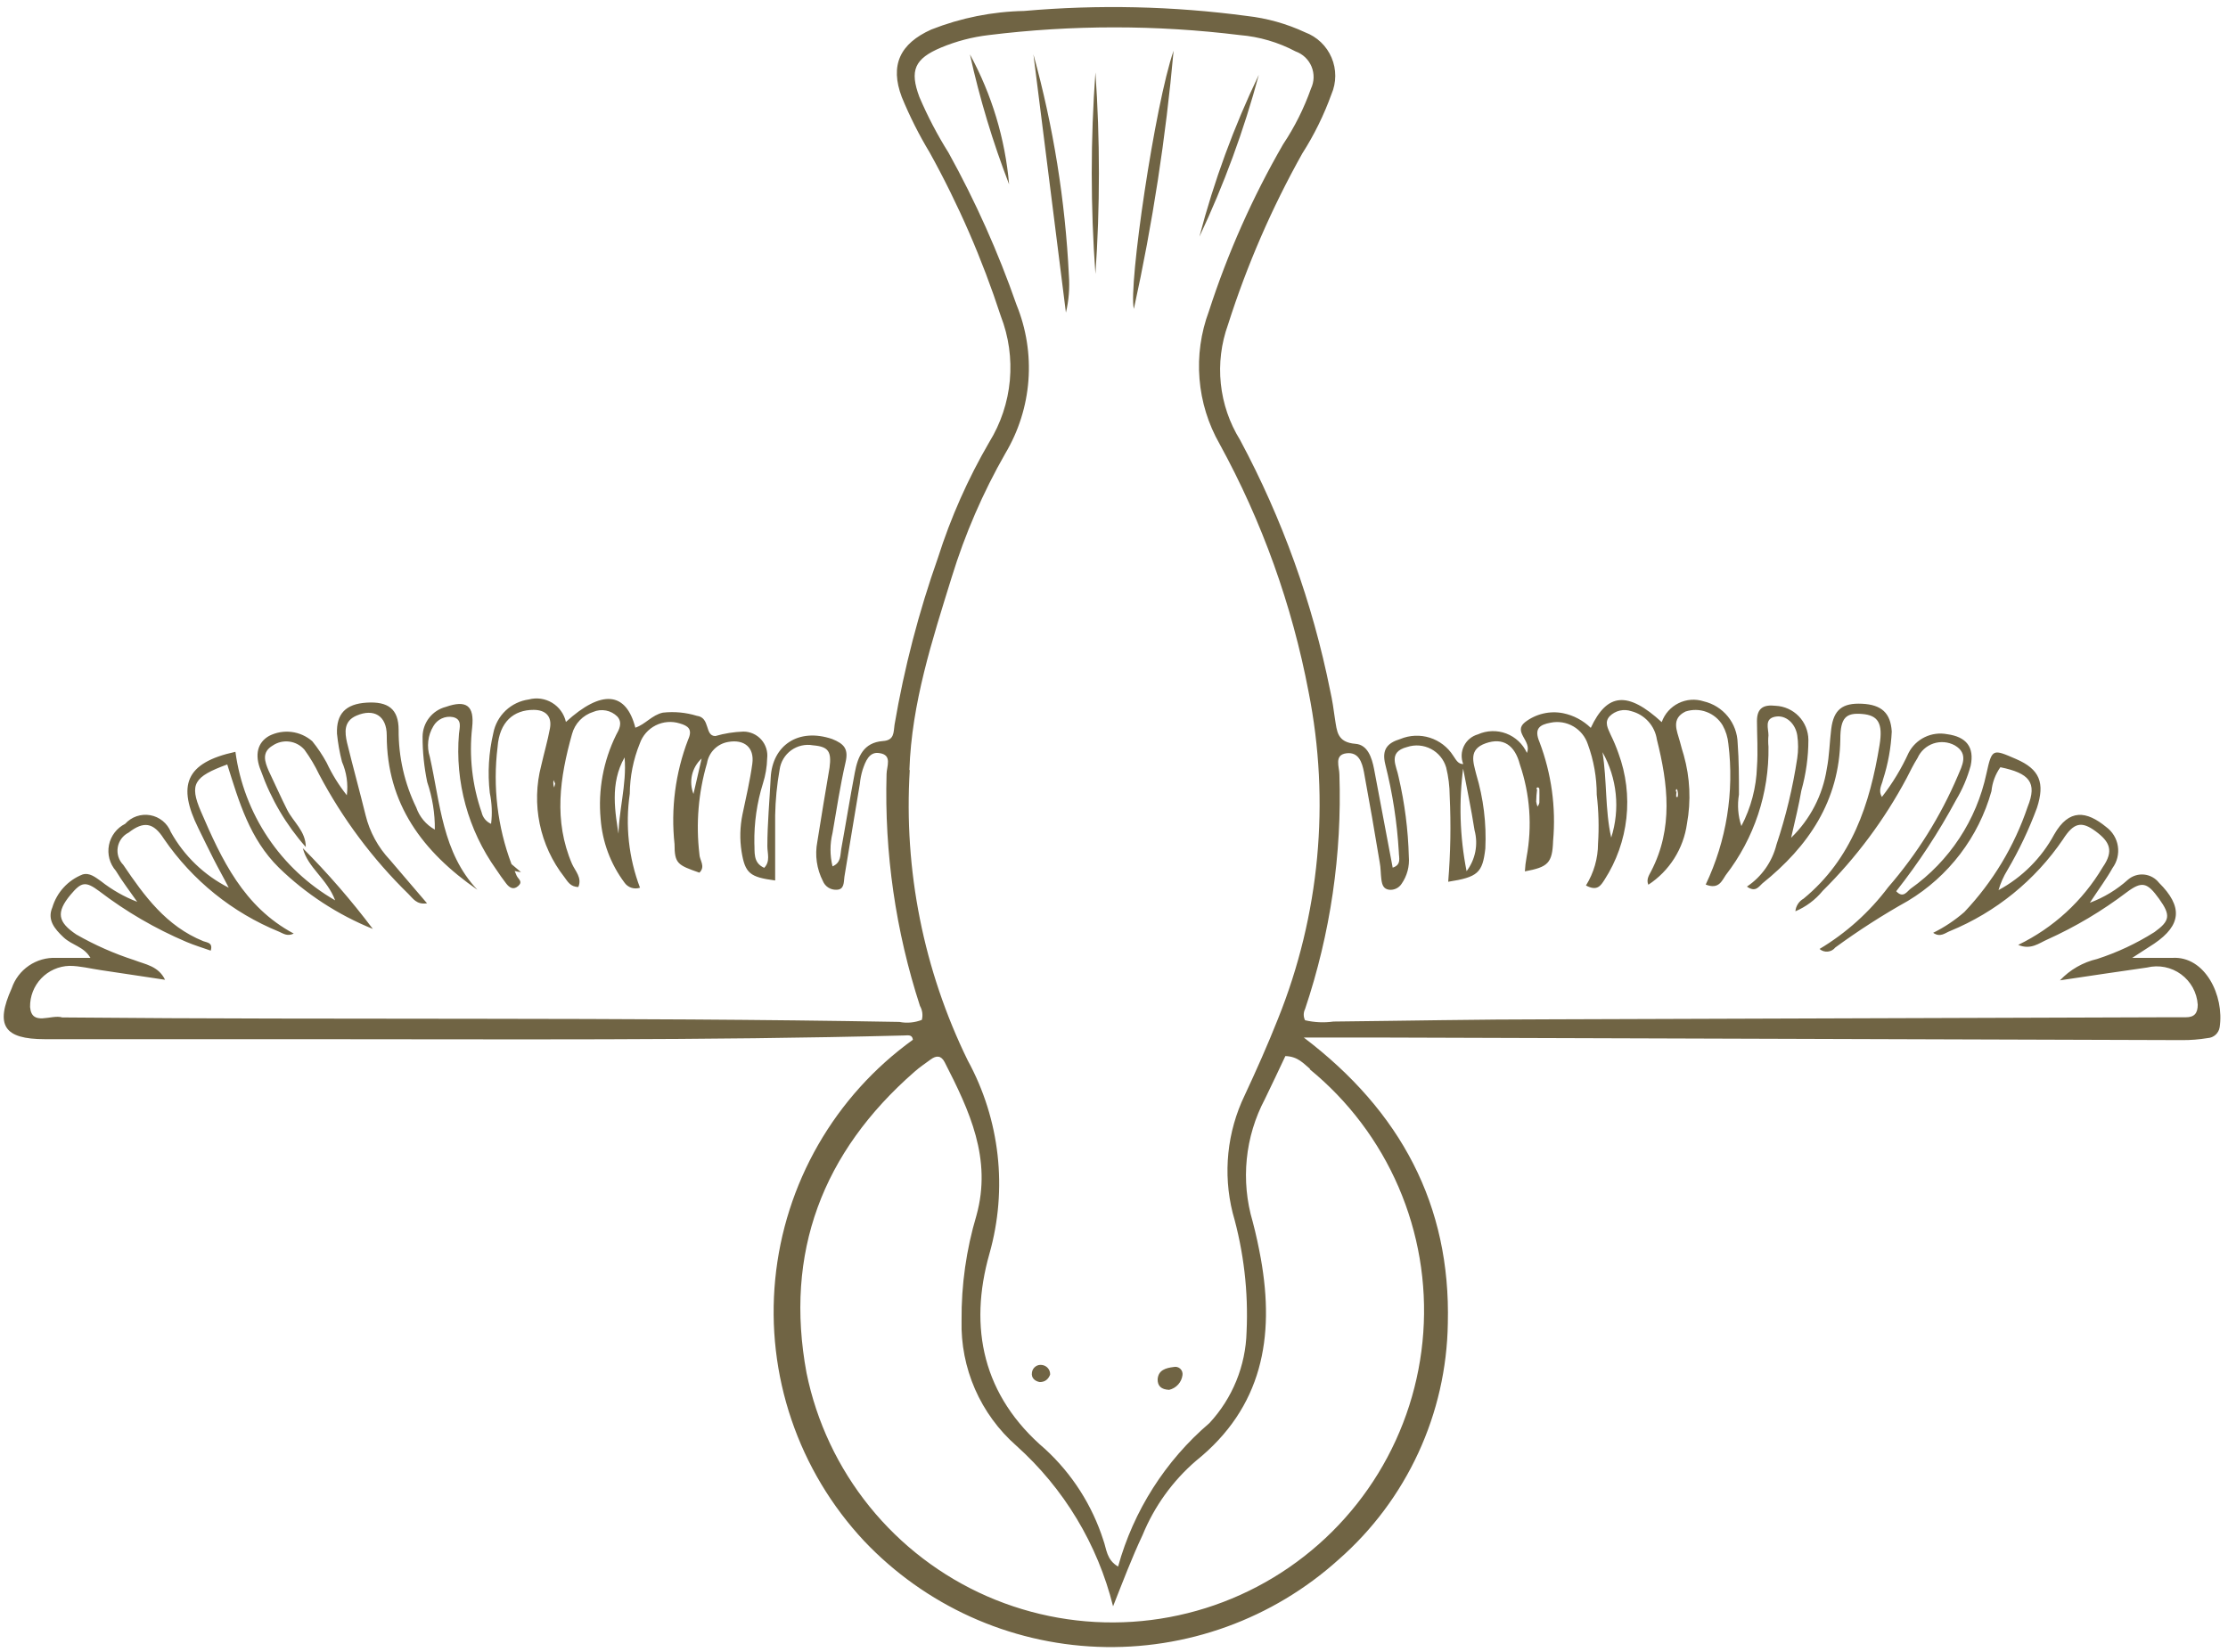 <svg width="240" height="178" viewBox="0 0 240 178" fill="none" xmlns="http://www.w3.org/2000/svg">
<path d="M234 103.2C232.82 103.2 231.62 103.2 229.68 103.2L232.06 101.66C235 99.66 235.14 97.66 232.56 95.1C232.368 94.855 232.128 94.651 231.854 94.501C231.582 94.351 231.282 94.257 230.972 94.225C230.662 94.193 230.35 94.224 230.052 94.316C229.754 94.408 229.478 94.559 229.24 94.76C228.038 95.846 226.64 96.695 225.12 97.26C226.16 95.68 226.94 94.64 227.56 93.52C227.806 93.185 227.984 92.805 228.082 92.402C228.18 91.998 228.2 91.579 228.136 91.169C228.074 90.758 227.93 90.364 227.714 90.009C227.498 89.654 227.214 89.345 226.88 89.1C224.76 87.36 222.88 87.1 221.28 89.9C219.908 92.442 217.822 94.527 215.28 95.9C215.502 95.14 215.824 94.413 216.24 93.74C217.496 91.605 218.56 89.363 219.42 87.04C220.3 84.34 219.72 82.88 217.18 81.78C214.64 80.68 214.58 80.62 213.98 83.34C212.914 88.351 210 92.778 205.82 95.74C205.44 96.02 205.02 96.84 204.26 96.02C206.688 92.94 208.842 89.654 210.7 86.2C211.394 85.044 211.924 83.799 212.28 82.5C212.7 80.5 211.82 79.38 209.74 79.1C208.926 78.945 208.086 79.056 207.34 79.416C206.594 79.776 205.984 80.366 205.6 81.1C204.83 82.793 203.862 84.391 202.72 85.86C202.28 85.12 202.72 84.56 202.84 83.98C203.38 82.309 203.696 80.574 203.78 78.82C203.66 76.82 202.68 75.92 200.58 75.82C198.48 75.72 197.52 76.44 197.26 78.54C197.08 79.98 197.06 81.44 196.78 82.84C196.342 85.665 194.994 88.271 192.94 90.26C193.4 88.26 193.78 86.7 194.04 85.18C194.542 83.396 194.798 81.552 194.8 79.7C194.79 78.752 194.418 77.845 193.76 77.164C193.1 76.483 192.206 76.081 191.26 76.04C190.02 75.9 189.26 76.24 189.26 77.68C189.26 79.12 189.38 80.98 189.26 82.62C189.19 84.846 188.614 87.027 187.58 89C187.218 87.904 187.128 86.737 187.32 85.6C187.32 83.76 187.32 81.9 187.18 80.06C187.154 79.01 186.782 77.999 186.118 77.184C185.456 76.37 184.542 75.799 183.52 75.56C182.624 75.272 181.65 75.344 180.806 75.763C179.962 76.181 179.314 76.912 179 77.8C175.34 74.44 173.12 74.64 171.36 78.42C170.538 77.619 169.504 77.07 168.38 76.84C167.664 76.698 166.924 76.713 166.214 76.882C165.502 77.051 164.836 77.371 164.26 77.82C162.96 78.88 165.04 79.82 164.48 81.12C164.044 80.156 163.242 79.404 162.254 79.029C161.264 78.654 160.166 78.687 159.2 79.12C158.876 79.211 158.574 79.369 158.316 79.584C158.056 79.799 157.846 80.066 157.698 80.368C157.548 80.669 157.464 80.999 157.45 81.335C157.438 81.672 157.496 82.007 157.62 82.32C157.04 82.32 156.84 81.84 156.54 81.42C155.954 80.496 155.062 79.809 154.018 79.479C152.976 79.15 151.85 79.2 150.84 79.62C149.4 80.06 148.84 80.78 149.22 82.34C150.004 85.433 150.494 88.594 150.68 91.78C150.68 92.4 151 93.16 150.02 93.48L148.02 82.88C147.78 81.62 147.32 80.24 146.02 80.14C144.02 79.98 144.02 78.78 143.8 77.44C143.66 76.42 143.52 75.44 143.28 74.38C141.388 64.959 138.12 55.868 133.58 47.4C132.44 45.561 131.732 43.489 131.506 41.339C131.282 39.188 131.546 37.014 132.28 34.98C134.318 28.579 136.998 22.401 140.28 16.54C141.56 14.536 142.614 12.396 143.42 10.16C143.69 9.537 143.832 8.865 143.834 8.186C143.838 7.507 143.702 6.834 143.436 6.209C143.17 5.584 142.78 5.019 142.29 4.55C141.798 4.081 141.216 3.717 140.58 3.48C138.602 2.558 136.488 1.964 134.32 1.72C126.364 0.657 118.316 0.476 110.32 1.18C106.894 1.247 103.508 1.924 100.32 3.18C96.94 4.7 95.84 7.02 97.14 10.46C97.992 12.534 99.002 14.539 100.16 16.46C103.26 22.063 105.818 27.95 107.8 34.04C108.66 36.248 108.994 38.626 108.78 40.985C108.564 43.345 107.804 45.623 106.56 47.64C104.272 51.572 102.42 55.744 101.04 60.08C98.97 65.935 97.404 71.957 96.36 78.08C96.24 78.9 96.36 79.76 95.1 79.84C93 80 92.4 81.54 92.08 83.24C91.56 85.96 91.12 88.72 90.62 91.46C90.5 92.12 90.62 92.94 89.68 93.34C89.39 92.157 89.39 90.922 89.68 89.74C90.12 87.2 90.5 84.66 91.08 82.14C91.42 80.7 90.94 80.14 89.64 79.62C85.98 78.38 83.2 80.32 83.02 83.78C82.9 86.24 82.66 88.7 82.66 91.18C82.66 91.94 83 92.8 82.32 93.5C81.08 92.94 81.32 91.8 81.26 90.84C81.224 88.664 81.534 86.497 82.18 84.42C82.462 83.539 82.616 82.624 82.64 81.7C82.682 81.338 82.648 80.972 82.538 80.625C82.428 80.278 82.248 79.958 82.006 79.686C81.764 79.414 81.468 79.196 81.136 79.047C80.804 78.897 80.444 78.82 80.08 78.82C79.058 78.854 78.042 79.015 77.06 79.3C75.88 79.3 76.54 77.3 75.06 77.12C73.876 76.757 72.63 76.641 71.4 76.78C70.22 77.04 69.52 78.04 68.44 78.4C67.44 74.52 64.82 74.26 60.96 77.78C60.864 77.354 60.684 76.951 60.428 76.597C60.174 76.242 59.85 75.943 59.476 75.717C59.102 75.491 58.686 75.343 58.254 75.281C57.822 75.22 57.382 75.247 56.96 75.36C56.024 75.489 55.154 75.907 54.468 76.556C53.784 77.206 53.318 78.053 53.14 78.98C52.644 81.088 52.514 83.267 52.76 85.42C52.988 86.518 53.036 87.646 52.9 88.76C52.644 88.649 52.418 88.478 52.24 88.263C52.062 88.047 51.94 87.792 51.88 87.52C50.864 84.587 50.514 81.464 50.86 78.38C51.12 76.02 50.24 75.38 48.02 76.16C47.31 76.344 46.68 76.758 46.228 77.336C45.776 77.914 45.528 78.626 45.52 79.36C45.516 81.006 45.684 82.648 46.02 84.26C46.58 85.908 46.858 87.639 46.84 89.38C45.902 88.86 45.19 88.013 44.84 87C43.572 84.396 42.922 81.535 42.94 78.64C42.94 76.36 41.78 75.56 39.5 75.7C37.22 75.84 36.22 76.92 36.3 79.04C36.402 80.065 36.582 81.082 36.84 82.08C37.334 83.211 37.514 84.455 37.36 85.68C36.498 84.595 35.766 83.414 35.18 82.16C34.736 81.348 34.222 80.578 33.64 79.86C33.012 79.311 32.236 78.963 31.408 78.86C30.582 78.757 29.744 78.903 29 79.28C27.78 79.96 27.36 81.28 28.12 83.08C29.188 86.09 30.824 88.867 32.94 91.26C32.94 89.56 31.6 88.56 30.94 87.26C30.28 85.96 29.62 84.46 28.94 83.04C28.52 82.06 28.16 81.04 29.38 80.32C29.908 79.965 30.546 79.816 31.178 79.9C31.808 79.985 32.384 80.298 32.8 80.78C33.406 81.616 33.936 82.507 34.38 83.44C36.898 88.207 40.142 92.553 44 96.32C44.48 96.78 44.86 97.5 46 97.32C44.56 95.66 43.28 94.12 42 92.64C40.724 91.286 39.822 89.626 39.38 87.82C38.74 85.22 38.02 82.62 37.38 80C37.14 78.92 37 77.7 38.4 77.1C40.26 76.3 41.66 77.1 41.66 79.22C41.66 86.62 45.54 91.78 51.42 95.86C47.64 91.86 47.42 86.5 46.3 81.54C46.124 80.994 46.066 80.418 46.132 79.848C46.196 79.279 46.384 78.73 46.68 78.24C46.886 77.875 47.202 77.584 47.582 77.408C47.962 77.232 48.388 77.18 48.8 77.26C49.82 77.5 49.5 78.4 49.44 79.06C49.004 84.246 50.422 89.419 53.44 93.66C53.78 94.18 54.14 94.68 54.52 95.18C54.9 95.68 55.34 95.9 55.84 95.44C56.34 94.98 55.84 94.72 55.66 94.36L55.44 93.84C55.662 93.901 55.89 93.941 56.12 93.96L55.1 93.1C53.586 89.076 53.072 84.746 53.6 80.48C53.8 77.76 55.34 76.48 57.48 76.48C58.78 76.48 59.48 77.18 59.24 78.48C59 79.78 58.62 81.08 58.3 82.48C57.762 84.536 57.708 86.688 58.138 88.769C58.568 90.851 59.472 92.805 60.78 94.48C61.14 94.96 61.44 95.56 62.3 95.56C62.72 94.56 61.96 93.84 61.62 93.08C59.62 88.42 60.3 83.78 61.62 79.08C61.77 78.524 62.058 78.015 62.456 77.599C62.854 77.183 63.352 76.874 63.9 76.7C64.334 76.513 64.814 76.462 65.276 76.551C65.74 76.64 66.166 76.866 66.5 77.2C67.1 77.88 66.68 78.62 66.36 79.2C64.988 81.996 64.414 85.118 64.7 88.22C64.884 90.703 65.772 93.083 67.26 95.08C67.44 95.344 67.702 95.542 68.006 95.643C68.308 95.745 68.638 95.743 68.94 95.64C67.72 92.414 67.342 88.932 67.84 85.52C67.854 83.661 68.22 81.822 68.92 80.1C69.216 79.252 69.83 78.553 70.632 78.15C71.436 77.747 72.362 77.671 73.22 77.94C74.12 78.2 74.64 78.56 74.12 79.7C72.75 83.278 72.25 87.13 72.66 90.94C72.66 93.06 73 93.2 75.34 94.02C76.04 93.34 75.34 92.66 75.34 92.02C74.95 88.731 75.23 85.398 76.16 82.22C76.254 81.653 76.522 81.129 76.928 80.72C77.332 80.312 77.854 80.039 78.42 79.94C80.16 79.62 81.28 80.52 81.04 82.28C80.8 84.04 80.36 85.94 79.98 87.74C79.708 89.056 79.674 90.411 79.88 91.74C80.26 94.1 80.78 94.5 83.5 94.86C83.5 92.52 83.5 90.18 83.5 87.84C83.53 86.19 83.69 84.544 83.98 82.92C84.036 82.507 84.174 82.11 84.388 81.753C84.6 81.396 84.884 81.085 85.22 80.84C85.556 80.595 85.938 80.421 86.344 80.328C86.75 80.235 87.17 80.226 87.58 80.3C89.26 80.44 89.58 80.98 89.36 82.7C88.9 85.34 88.48 87.98 88.04 90.7C87.764 92.134 87.976 93.619 88.64 94.92C88.756 95.208 88.958 95.454 89.22 95.622C89.482 95.791 89.79 95.874 90.1 95.86C90.96 95.86 90.88 95.06 90.96 94.46C91.52 91.12 92.06 87.76 92.62 84.46C92.67 83.944 92.77 83.435 92.92 82.94C93.22 82.06 93.62 80.94 94.74 81.14C96.16 81.34 95.5 82.6 95.5 83.4C95.26 91.871 96.478 100.32 99.1 108.38C99.36 108.834 99.432 109.372 99.3 109.88C98.53 110.182 97.692 110.258 96.88 110.1C66.88 109.56 36.98 109.9 7.04 109.62C6.92 109.62 6.82 109.62 6.72 109.62C5.52 109.24 3.42 110.62 3.24 108.5C3.218 107.35 3.652 106.238 4.446 105.406C5.24 104.576 6.33 104.092 7.48 104.06C8.6 104.06 9.74 104.36 10.86 104.52L17.78 105.56C17.06 104.06 15.62 103.9 14.46 103.44C12.29 102.738 10.198 101.814 8.22 100.68C6.22 99.34 6.02 98.3 7.6 96.4C8.76 95.02 9.2 94.9 10.7 96.02C13.586 98.224 16.738 100.058 20.08 101.48C20.92 101.84 21.8 102.1 22.7 102.42C22.96 101.54 22.3 101.56 21.9 101.4C17.9 99.78 15.54 96.52 13.28 93.18C13.038 92.934 12.858 92.635 12.754 92.307C12.652 91.979 12.626 91.631 12.684 91.292C12.74 90.952 12.876 90.631 13.08 90.354C13.284 90.078 13.552 89.853 13.86 89.7C15.46 88.46 16.52 88.58 17.66 90.38C20.726 94.854 25.038 98.33 30.06 100.38C30.52 100.58 30.96 100.92 31.64 100.58C26.24 97.7 23.86 92.58 21.64 87.42C20.38 84.48 20.88 83.68 24.48 82.36C25.74 86.36 26.88 90.36 30.04 93.48C32.954 96.314 36.392 98.556 40.16 100.08C37.848 97.011 35.328 94.104 32.62 91.38C33.14 93.48 35.24 94.68 36.1 97C33.204 95.333 30.73 93.024 28.868 90.249C27.006 87.475 25.806 84.311 25.36 81C19.9 82.18 19.12 84.68 21.36 89.22C21.9 90.32 22.44 91.44 23 92.54C23.56 93.64 24.08 94.54 24.64 95.64C22.006 94.309 19.832 92.219 18.4 89.64C18.216 89.174 17.914 88.764 17.528 88.447C17.14 88.131 16.678 87.918 16.184 87.83C15.692 87.742 15.186 87.781 14.712 87.944C14.238 88.106 13.814 88.387 13.48 88.76C13.034 88.982 12.646 89.304 12.344 89.7C12.042 90.096 11.834 90.556 11.738 91.044C11.642 91.533 11.658 92.037 11.786 92.518C11.916 92.999 12.152 93.444 12.48 93.82C13.18 94.98 14 96.04 14.78 97.16C13.376 96.619 12.062 95.87 10.88 94.94C10.28 94.52 9.64 93.98 8.88 94.22C8.108 94.527 7.414 95.004 6.854 95.618C6.292 96.231 5.878 96.963 5.64 97.76C5.06 99.1 5.88 100.08 6.84 100.98C7.8 101.88 9.02 101.96 9.74 103.2C8.34 103.2 7.2 103.2 6.06 103.2C5.012 103.152 3.978 103.448 3.112 104.038C2.246 104.63 1.596 105.486 1.26 106.48C-0.54 110.48 0.42 111.96 4.84 111.96H32.84C54.36 111.96 75.88 112.12 97.4 111.56C97.78 111.56 98.26 111.42 98.34 112.02C94.176 115.022 90.7 118.876 88.142 123.326C85.584 127.778 84.004 132.722 83.506 137.83C83.008 142.94 83.604 148.096 85.256 152.956C86.906 157.818 89.574 162.27 93.08 166.02C99.654 172.96 108.682 177.052 118.232 177.426C127.784 177.8 137.104 174.424 144.2 168.02C147.83 164.836 150.75 160.928 152.776 156.546C154.802 152.164 155.886 147.406 155.96 142.58C156.28 129.86 150.9 119.72 140.44 111.78H148L235.04 112.06C235.972 112.066 236.902 111.992 237.82 111.84C238.134 111.82 238.432 111.696 238.664 111.484C238.896 111.274 239.05 110.99 239.1 110.68C239.62 107.26 237.52 102.98 234 103.2ZM59.78 84.98C59.702 84.858 59.646 84.722 59.62 84.58C59.6 84.4 59.6 84.219 59.62 84.04L59.8 84.42C59.74 84.6 59.72 84.78 59.68 84.98H59.78ZM66.72 90.42C66.24 87.44 65.68 84.42 67.28 81.6C67.54 84.58 66.58 87.44 66.62 90.42H66.72ZM74.7 85.54C74.444 84.889 74.39 84.175 74.546 83.493C74.704 82.811 75.064 82.193 75.58 81.72L74.7 85.54ZM173.56 90.24C172.88 87.22 173.12 84.12 172.62 81.04C173.4 82.427 173.884 83.959 174.046 85.542C174.208 87.125 174.042 88.724 173.56 90.24ZM157.56 82.56C158 84.86 158.48 87.16 158.84 89.46C159.042 90.21 159.068 90.997 158.92 91.759C158.77 92.522 158.448 93.24 157.98 93.86C157.242 90.138 157.128 86.319 157.64 82.56H157.56ZM97.96 82.96C98.2 75.76 100.42 68.96 102.52 62.18C103.948 57.533 105.886 53.059 108.3 48.84C109.724 46.447 110.574 43.757 110.782 40.981C110.99 38.204 110.55 35.418 109.5 32.84C107.53 27.182 105.08 21.702 102.18 16.46C100.978 14.545 99.928 12.539 99.04 10.46C97.96 7.58 98.52 6.32 101.38 5.12C103.016 4.438 104.74 3.987 106.5 3.78C115.486 2.67 124.574 2.67 133.56 3.78C135.658 3.955 137.7 4.554 139.56 5.54C139.944 5.676 140.296 5.892 140.592 6.173C140.888 6.454 141.122 6.794 141.278 7.171C141.434 7.548 141.51 7.954 141.5 8.362C141.49 8.769 141.394 9.171 141.22 9.54C140.472 11.656 139.466 13.672 138.22 15.54C134.928 21.242 132.246 27.275 130.22 33.54C129.354 35.863 129.008 38.348 129.21 40.819C129.41 43.29 130.15 45.687 131.38 47.84C135.952 56.183 139.184 65.193 140.96 74.54C143.308 86.357 142.16 98.604 137.66 109.78C136.56 112.56 135.34 115.3 134.08 118C132.182 121.938 131.722 126.418 132.78 130.66C133.976 134.83 134.484 139.166 134.28 143.5C134.186 147.15 132.764 150.642 130.28 153.32C125.532 157.378 122.106 162.76 120.44 168.78C119.18 168.04 119.2 166.88 118.86 165.96C117.658 162.19 115.494 158.798 112.58 156.12C105.86 150.4 104.32 143.04 106.58 135.08C108.562 128.094 107.72 120.612 104.24 114.24C99.49 104.528 97.34 93.75 98 82.96H97.96ZM141.06 115.18C145.228 118.584 148.516 122.942 150.65 127.882C152.782 132.824 153.698 138.206 153.316 143.574C152.936 148.942 151.272 154.142 148.464 158.732C145.656 163.324 141.784 167.172 137.178 169.956C132.572 172.74 127.364 174.376 121.994 174.728C116.624 175.078 111.248 174.134 106.318 171.976C101.388 169.816 97.05 166.502 93.666 162.316C90.284 158.13 87.956 153.192 86.88 147.92C84.48 134.98 88.58 124.14 98.52 115.46C99.06 114.98 99.66 114.58 100.26 114.14C100.86 113.7 101.38 113.7 101.76 114.44C104.42 119.64 106.88 124.84 105.18 130.96C104.088 134.626 103.548 138.434 103.58 142.26C103.514 144.804 104.01 147.332 105.028 149.666C106.048 151.998 107.568 154.078 109.48 155.76C114.606 160.354 118.236 166.38 119.9 173.06C120.94 170.44 121.9 167.88 123.08 165.38C124.342 162.296 126.316 159.554 128.84 157.38C136 151.62 137.32 144.06 135.82 135.62C135.58 134.3 135.3 132.98 134.94 131.62C133.632 127.21 134.106 122.464 136.26 118.4C137.02 116.84 137.76 115.26 138.46 113.78C139.84 113.82 140.44 114.62 141.14 115.18H141.06ZM233.2 109.6C211.146 109.68 189.094 109.752 167.04 109.82C159.24 109.82 151.44 109.98 143.64 110.06C142.62 110.204 141.582 110.156 140.58 109.92C140.486 109.734 140.438 109.528 140.438 109.32C140.438 109.112 140.486 108.906 140.58 108.72C143.314 100.582 144.566 92.02 144.28 83.44C144.28 82.64 143.68 81.34 145.02 81.16C146.36 80.98 146.72 82.14 146.92 83.16C147.52 86.4 148.08 89.64 148.62 92.9C148.74 93.5 148.72 94.12 148.8 94.74C148.88 95.36 149.04 95.78 149.64 95.86C149.9 95.887 150.164 95.842 150.4 95.729C150.636 95.616 150.838 95.44 150.98 95.22C151.572 94.367 151.848 93.334 151.76 92.3C151.684 89.41 151.316 86.535 150.66 83.72C150.46 82.56 149.42 81.04 151.58 80.48C152 80.341 152.444 80.288 152.884 80.324C153.326 80.36 153.754 80.485 154.146 80.69C154.538 80.895 154.884 81.177 155.164 81.519C155.446 81.861 155.654 82.255 155.78 82.68C156.026 83.681 156.154 84.708 156.16 85.74C156.306 88.826 156.252 91.92 156 95C159.2 94.5 159.7 94.04 160 91.42C160.13 88.717 159.798 86.011 159.02 83.42C158.7 82.12 158.16 80.74 160.04 80.08C161.92 79.42 163.18 80.28 163.72 82.36C164.816 85.575 165.064 89.02 164.44 92.36C164.346 92.862 164.286 93.37 164.26 93.88C166.74 93.42 167.22 93 167.3 90.6C167.624 86.988 167.124 83.35 165.84 79.96C165.22 78.5 165.84 78.08 167.04 77.86C167.876 77.689 168.744 77.832 169.48 78.259C170.218 78.687 170.772 79.37 171.04 80.18C171.678 81.922 172.004 83.764 172 85.62C172.206 87.365 172.254 89.126 172.14 90.88C172.138 92.478 171.686 94.044 170.84 95.4C172.06 96.06 172.44 95.4 172.84 94.78C174.128 92.781 174.934 90.51 175.196 88.146C175.456 85.783 175.162 83.391 174.34 81.16C174.102 80.476 173.82 79.808 173.5 79.16C173.22 78.5 172.78 77.82 173.4 77.16C173.698 76.863 174.074 76.655 174.482 76.559C174.892 76.464 175.322 76.485 175.72 76.62C176.43 76.801 177.072 77.188 177.562 77.733C178.054 78.277 178.372 78.954 178.48 79.68C179.68 84.46 180.26 89.24 177.86 93.86C177.62 94.32 177.32 94.76 177.56 95.32C178.684 94.584 179.636 93.616 180.354 92.48C181.07 91.345 181.536 90.07 181.72 88.74C182.168 86.292 182.052 83.775 181.38 81.38C181.22 80.9 181.1 80.4 180.96 79.9C180.64 78.72 179.98 77.44 181.56 76.66C182.296 76.417 183.092 76.431 183.818 76.7C184.546 76.969 185.16 77.476 185.56 78.14C185.904 78.755 186.116 79.437 186.18 80.14C186.824 85.322 185.978 90.581 183.74 95.3C185.14 95.86 185.48 94.9 185.9 94.28C188.962 90.324 190.584 85.442 190.5 80.44C190.46 80.034 190.46 79.625 190.5 79.22C190.5 78.48 190.04 77.46 191.2 77.22C192.36 76.98 193.4 77.94 193.6 79.22C193.72 80.035 193.72 80.864 193.6 81.68C193.124 84.845 192.374 87.963 191.36 91C190.898 92.849 189.764 94.46 188.18 95.52C189.1 96.18 189.46 95.52 189.84 95.18C194.82 91.18 198.14 86.28 198.24 79.64C198.24 77.3 198.86 76.78 200.58 76.92C202.3 77.06 202.86 77.9 202.46 80.3C201.42 86.64 199.5 92.52 194.28 96.82C194.034 96.958 193.826 97.154 193.672 97.391C193.518 97.628 193.426 97.899 193.4 98.18C194.544 97.696 195.554 96.941 196.34 95.98C199.944 92.408 202.992 88.316 205.38 83.84C205.76 83.1 206.12 82.36 206.56 81.66C206.722 81.297 206.956 80.972 207.25 80.705C207.542 80.438 207.888 80.234 208.262 80.106C208.638 79.979 209.036 79.93 209.432 79.963C209.826 79.996 210.21 80.111 210.56 80.3C212.12 81.2 211.34 82.52 210.9 83.58C209.042 87.947 206.51 91.996 203.4 95.58C201.388 98.258 198.874 100.52 196 102.24C196.12 102.344 196.26 102.424 196.412 102.472C196.564 102.52 196.726 102.538 196.884 102.524C197.044 102.508 197.198 102.462 197.338 102.386C197.478 102.308 197.602 102.204 197.7 102.08C200.202 100.25 202.814 98.572 205.52 97.06C209.918 94.412 213.138 90.183 214.52 85.24C214.61 84.311 214.94 83.421 215.48 82.66C218.6 83.3 219.48 84.3 218.42 86.92C216.994 91.149 214.668 95.018 211.6 98.26C210.582 99.148 209.452 99.902 208.24 100.5C209.02 101.04 209.54 100.5 210.08 100.3C215.004 98.27 219.224 94.842 222.22 90.44C223.38 88.62 224.22 88.44 225.74 89.56C227.26 90.68 227.74 91.66 226.5 93.44C224.354 97.06 221.188 99.968 217.4 101.8C218.76 102.38 219.66 101.6 220.54 101.22C223.568 99.852 226.432 98.148 229.08 96.14C230.74 94.9 231.3 95.06 232.58 96.84C233.86 98.62 233.74 99.22 232.08 100.42C230.15 101.642 228.074 102.616 225.9 103.32C224.37 103.676 222.978 104.476 221.9 105.62C225.3 105.12 228.28 104.66 231.28 104.24C231.906 104.086 232.558 104.072 233.192 104.198C233.824 104.324 234.422 104.586 234.942 104.968C235.462 105.348 235.892 105.84 236.204 106.404C236.514 106.97 236.698 107.596 236.74 108.24C236.74 109.16 236.38 109.6 235.46 109.6H233.2ZM165.5 85.02C165.5 84.76 165.8 84.78 165.82 85.02C165.84 85.26 165.82 85.98 165.82 86.46C165.82 86.46 165.82 86.64 165.62 86.9C165.554 86.725 165.506 86.544 165.48 86.36C165.486 85.911 165.52 85.464 165.58 85.02H165.5ZM180.52 85.28C180.52 84.94 180.66 84.92 180.72 85.28C180.76 85.471 180.76 85.668 180.72 85.86C180.72 85.86 180.72 85.86 180.56 85.86C180.554 85.665 180.566 85.471 180.6 85.28H180.52Z" fill="#706444"/>
<path d="M126.42 5.46C124.42 11.181 121.52 30.86 122.14 33.281C124.152 24.107 125.582 14.815 126.42 5.46Z" fill="#706444"/>
<path d="M115.14 29.66C114.748 21.61 113.466 13.628 111.32 5.86C112.48 15.113 113.646 24.386 114.82 33.679C115.134 32.364 115.24 31.008 115.14 29.66Z" fill="#706444"/>
<path d="M129.2 25.5C131.848 19.889 133.99 14.052 135.6 8.06C132.916 13.656 130.774 19.496 129.2 25.5Z" fill="#706444"/>
<path d="M118 7.8C117.47 15.03 117.47 22.29 118 29.52C118.5 22.289 118.5 15.031 118 7.8Z" fill="#706444"/>
<path d="M108.7 19.86C108.274 14.952 106.838 10.185 104.48 5.86C105.532 10.626 106.942 15.306 108.7 19.86Z" fill="#706444"/>
<path d="M124.7 148.62C124.7 149.32 125.08 149.7 125.94 149.74C126.314 149.652 126.654 149.452 126.912 149.166C127.17 148.88 127.332 148.522 127.38 148.14C127.396 148.014 127.382 147.886 127.338 147.766C127.294 147.648 127.222 147.542 127.128 147.456C127.032 147.372 126.918 147.312 126.796 147.28C126.672 147.25 126.544 147.25 126.42 147.28C125.6 147.38 124.76 147.6 124.7 148.62Z" fill="#706444"/>
<path d="M112 148.9C112.58 148.9 112.92 148.6 113.12 148.1C113.132 147.848 113.048 147.6 112.884 147.406C112.722 147.214 112.49 147.09 112.24 147.06C112.114 147.04 111.986 147.046 111.864 147.076C111.742 147.108 111.626 147.164 111.526 147.24C111.424 147.316 111.34 147.412 111.278 147.522C111.214 147.632 111.174 147.754 111.16 147.88C111.06 148.48 111.52 148.82 112 148.9Z" fill="#706444"/>
</svg>
